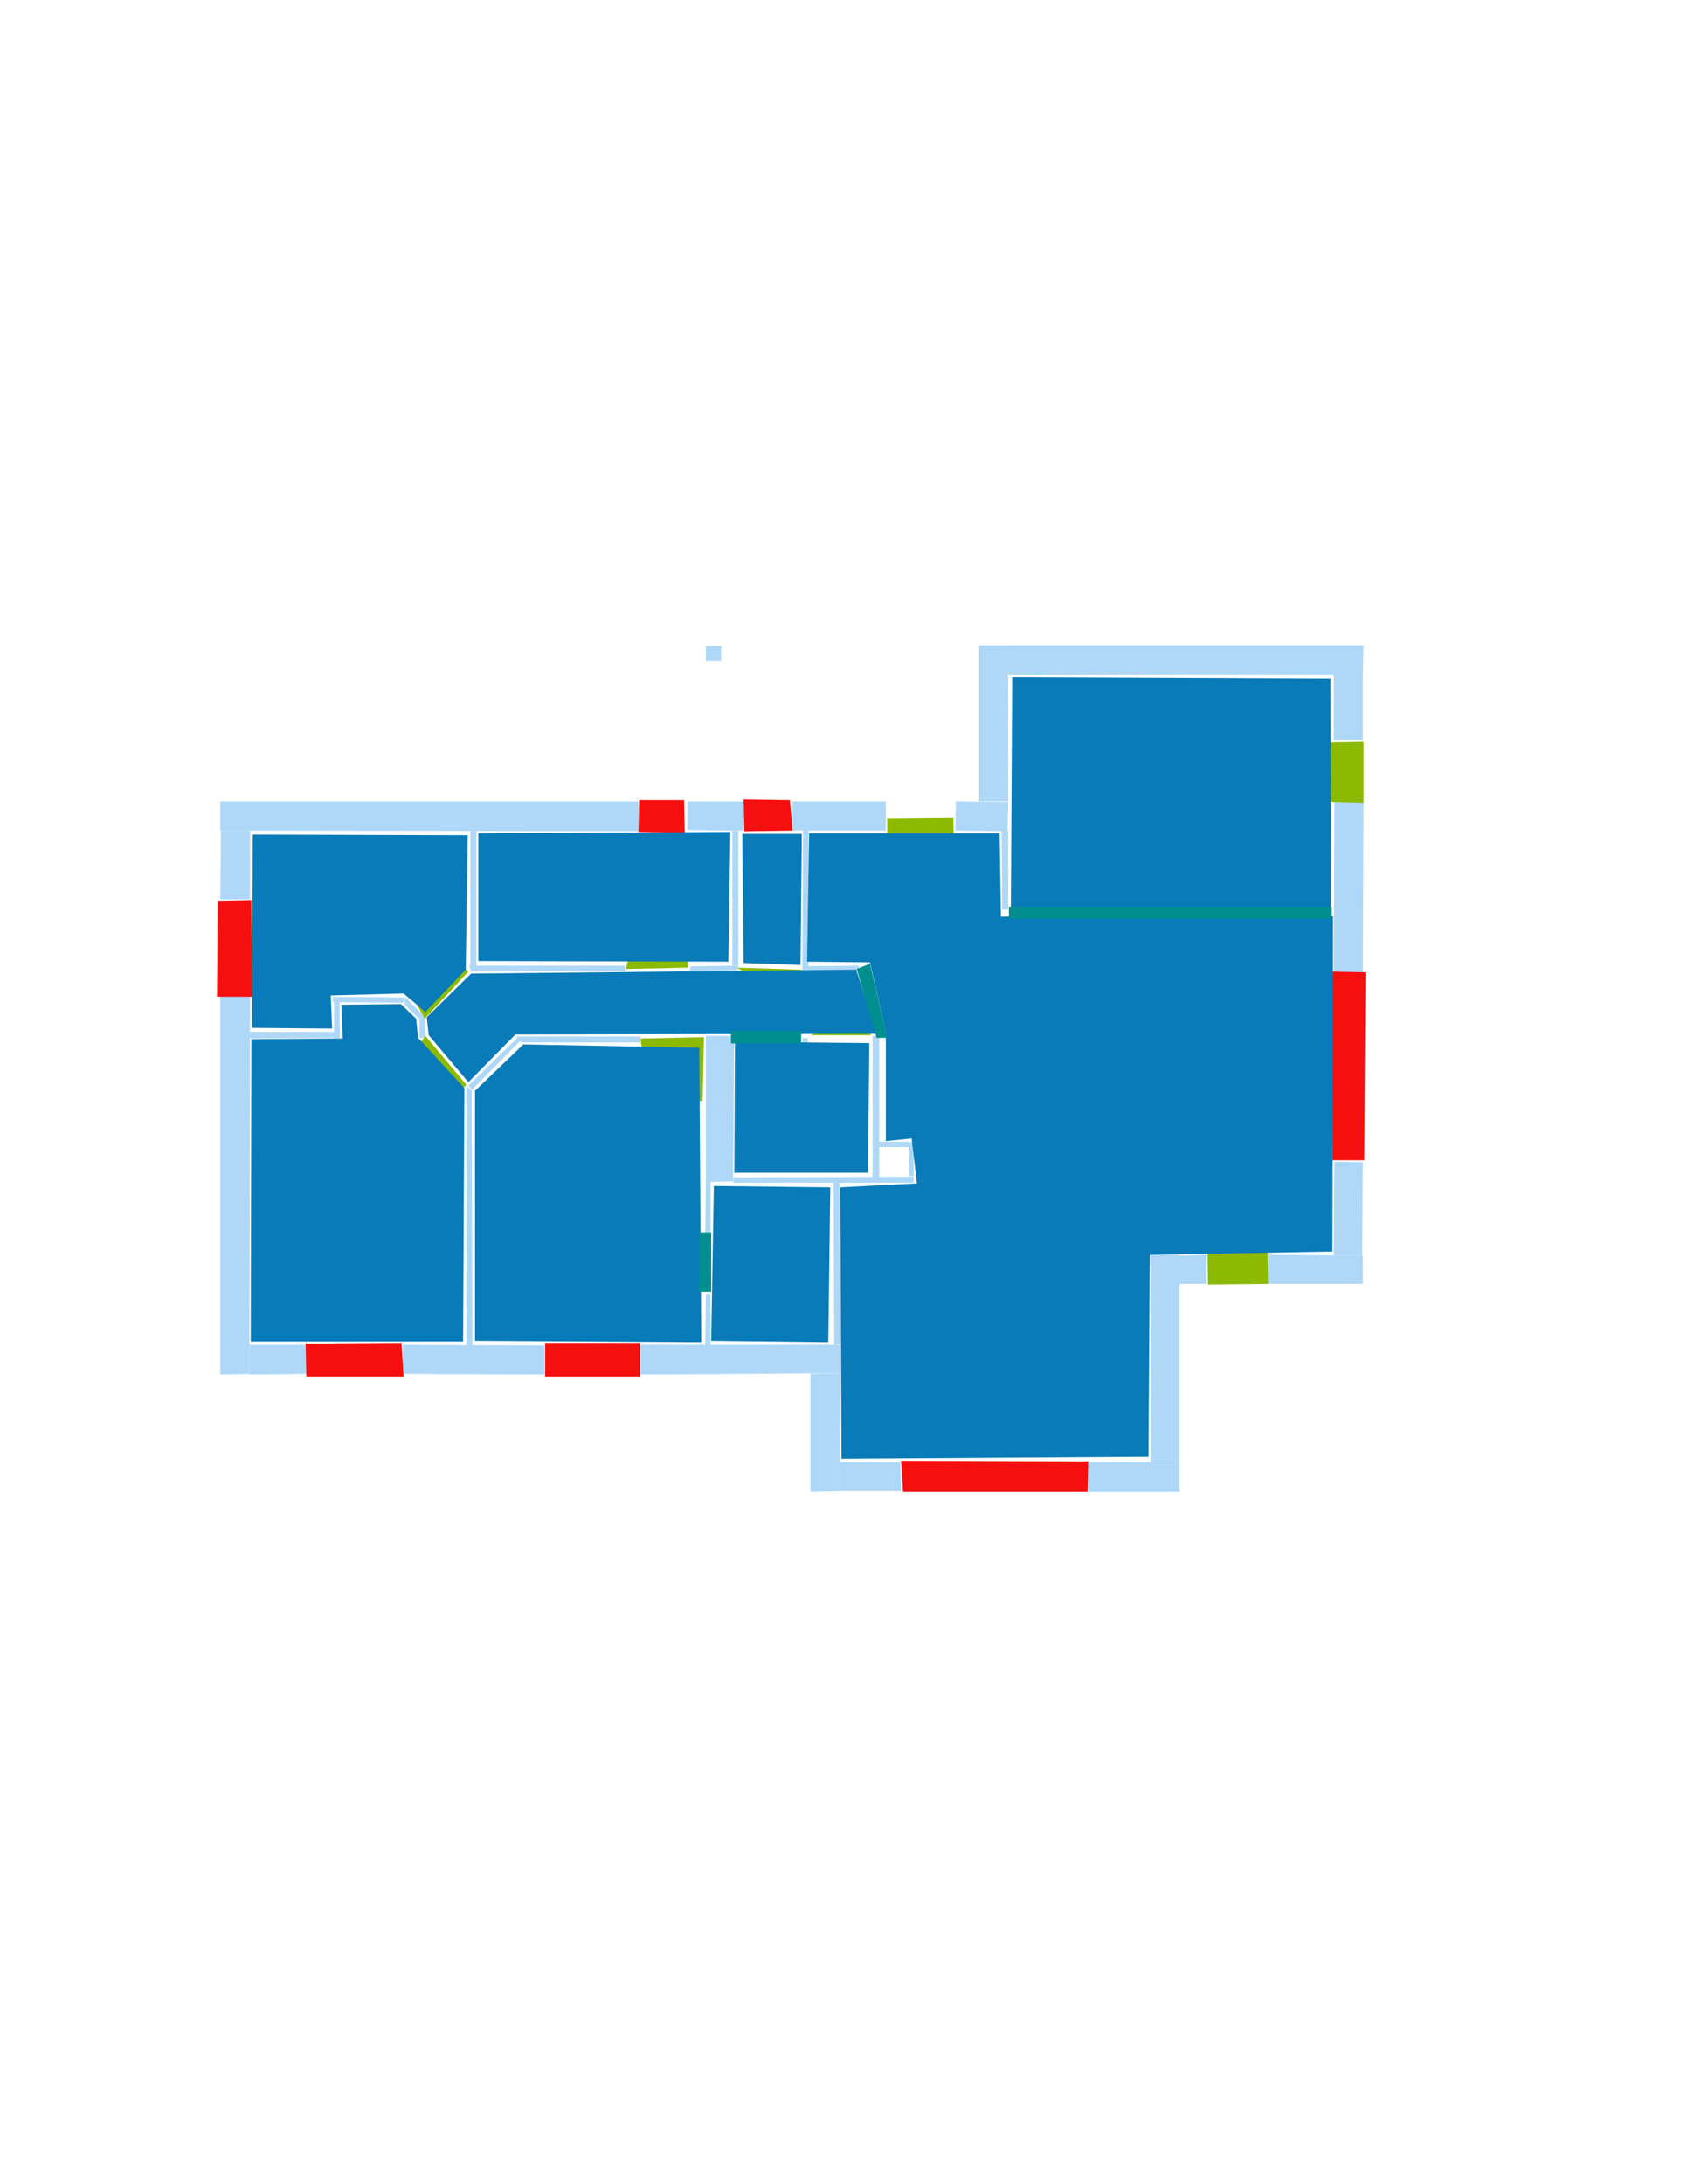<ns0:svg xmlns:ns0="http://www.w3.org/2000/svg" version="1.1" width="2550" height="3300">
<ns0:width>2479</ns0:width>
<ns0:height>3508</ns0:height>
<ns0:nclasslabel>50</ns0:nclasslabel>
<ns0:nclassappear>5</ns0:nclassappear>
<ns0:class>Bidet-1</ns0:class>
<ns0:class>Bidet-2</ns0:class>
<ns0:class>Bidet-3</ns0:class>
<ns0:class>Bidet-4</ns0:class>
<ns0:class>Door</ns0:class>
<ns0:class>Door-1</ns0:class>
<ns0:class>Door-23</ns0:class>
<ns0:class>Oven-1</ns0:class>
<ns0:class>Oven-2</ns0:class>
<ns0:class>Oven-3</ns0:class>
<ns0:class>Oven-4</ns0:class>
<ns0:class>Parking</ns0:class>
<ns0:class>Roof</ns0:class>
<ns0:class>Room</ns0:class>
<ns0:class>Separation</ns0:class>
<ns0:class>Sink-1</ns0:class>
<ns0:class>Sink-11</ns0:class>
<ns0:class>Sink-12</ns0:class>
<ns0:class>Sink-13</ns0:class>
<ns0:class>Sink-14</ns0:class>
<ns0:class>Sink-2</ns0:class>
<ns0:class>Sink-3</ns0:class>
<ns0:class>Sink-4</ns0:class>
<ns0:class>Sink-5</ns0:class>
<ns0:class>Sink-6</ns0:class>
<ns0:class>Sofa-1</ns0:class>
<ns0:class>Sofa-3</ns0:class>
<ns0:class>Sofa-4</ns0:class>
<ns0:class>Sofa-5</ns0:class>
<ns0:class>Sofa-6</ns0:class>
<ns0:class>Sofa-7</ns0:class>
<ns0:class>Sofa-8</ns0:class>
<ns0:class>Sofa-9</ns0:class>
<ns0:class>Stairs-1</ns0:class>
<ns0:class>Table-1</ns0:class>
<ns0:class>Table-2</ns0:class>
<ns0:class>Table-3</ns0:class>
<ns0:class>Table-4</ns0:class>
<ns0:class>Table-5</ns0:class>
<ns0:class>Table-6</ns0:class>
<ns0:class>Table-7</ns0:class>
<ns0:class>Text</ns0:class>
<ns0:class>Tub-1</ns0:class>
<ns0:class>Tub-3</ns0:class>
<ns0:class>TV-1</ns0:class>
<ns0:class>TV-2</ns0:class>
<ns0:class>Wall</ns0:class>
<ns0:class>Wall-1</ns0:class>
<ns0:class>Wallieee</ns0:class>
<ns0:class>Window</ns0:class>
<ns0:polygon class="Wall" fill="#AFD8F8" id="0" transcription="" points="2016,1020 2060,1020 2060,1118 2016,1118 " />
<ns0:polygon class="Wall" fill="#AFD8F8" id="1" transcription="" points="1445,1211 1524,1212 1523,1256 1444,1255 " />
<ns0:polygon class="Wall" fill="#AFD8F8" id="2" transcription="" points="2017,1212 2061,1212 2060,1471 2016,1471 " />
<ns0:polygon class="Wall" fill="#AFD8F8" id="3" transcription="" points="2017,1755 2060,1756 2059,1897 2016,1897 " />
<ns0:polygon class="Wall" fill="#AFD8F8" id="4" transcription="" points="2060,1940 2060,1897 1917,1896 1917,1940 " />
<ns0:polygon class="Wall" fill="#AFD8F8" id="5" transcription="" points="1824,1896 1824,1940 1781,1940 1780,1897 " />
<ns0:polygon class="Wall" fill="#AFD8F8" id="6" transcription="" points="1739,1896 1783,1896 1783,2209 1739,2209 " />
<ns0:polygon class="Wall" fill="#AFD8F8" id="7" transcription="" points="1646,2209 1645,2254 1783,2254 1783,2209 " />
<ns0:polygon class="Wall" fill="#AFD8F8" id="8" transcription="" points="333,1359 378,1359 378,1255 334,1255 " />
<ns0:polygon class="Wall" fill="#AFD8F8" id="9" transcription="" points="333,1211 333,1255 965,1256 965,1211 " />
<ns0:polygon class="Wall" fill="#AFD8F8" id="10" transcription="" points="1039,1211 1039,1254 1100,1255 1124,1255 1124,1211 " />
<ns0:polygon class="Wall" fill="#AFD8F8" id="11" transcription="" points="1107,1459 1116,1459 1116,1255 1107,1255 " />
<ns0:polygon class="Wall" fill="#AFD8F8" id="12" transcription="" points="1067,1786 1067,1565 1110,1565 1108,1785 " />
<ns0:polygon class="Wall" fill="#AFD8F8" id="13" transcription="" points="1198,1211 1339,1211 1339,1255 1198,1255 " />
<ns0:polygon class="Wall" fill="#AFD8F8" id="14" transcription="" points="1044,1460 1043,1467 1115,1466 1116,1459 " />
<ns0:polygon class="Wall" fill="#AFD8F8" id="15" transcription="" points="1066,1863 1074,1862 1074,1785 1067,1785 " />
<ns0:polygon class="Wall" fill="#AFD8F8" id="16" transcription="" points="1067,1955 1066,2034 1074,2034 1074,1955 " />
<ns0:polygon class="Wall" fill="#AFD8F8" id="17" transcription="" points="1269,2209 1361,2209 1362,2253 1269,2253 " />
<ns0:polygon class="Wall" fill="#AFD8F8" id="18" transcription="" points="1225,2076 1270,2075 1269,2253 1225,2254 " />
<ns0:polygon class="Wall" fill="#AFD8F8" id="19" transcription="" points="711,1256 720,1255 720,1460 711,1461 " />
<ns0:polygon class="Wall" fill="#AFD8F8" id="20" transcription="" points="944,1459 945,1467 712,1468 709,1459 " />
<ns0:polygon class="Wall" fill="#AFD8F8" id="21" transcription="" points="780,1566 788,1575 967,1575 967,1566 " />
<ns0:polygon class="Wall" fill="#AFD8F8" id="22" transcription="" points="2061,975 2060,1020 1524,1020 1523,975 " />
<ns0:polygon class="Wall" fill="#AFD8F8" id="23" transcription="" points="968,2032 968,2077 1270,2075 1270,2032 " />
<ns0:polygon class="Wall" fill="#AFD8F8" id="24" transcription="" points="1480,975 1524,975 1524,1211 1480,1211 " />
<ns0:polygon class="Wall" fill="#AFD8F8" id="25" transcription="" points="1515,1374 1524,1374 1524,1254 1514,1255 " />
<ns0:polygon class="Wall" fill="#AFD8F8" id="26" transcription="" points="464,2032 464,2076 377,2077 377,2032 " />
<ns0:polygon class="Wall" fill="#AFD8F8" id="27" transcription="" points="333,1505 378,1505 377,2076 333,2077 " />
<ns0:polygon class="Wall" fill="#AFD8F8" id="28" transcription="" points="377,1559 377,1569 507,1568 505,1559 " />
<ns0:polygon class="Wall" fill="#AFD8F8" id="29" transcription="" points="609,2032 609,2076 823,2077 823,2033 " />
<ns0:polygon class="Wall" fill="#AFD8F8" id="30" transcription="" points="705,1640 713,1648 714,2033 705,2033 " />
<ns0:polygon class="Wall" fill="#AFD8F8" id="31" transcription="" points="783,1567 787,1572 713,1647 708,1640 " />
<ns0:polygon class="Wall" fill="#AFD8F8" id="32" transcription="" points="1213,1568.5 1221,1568.5 1221,1683.5 1213,1683.5 " />
<ns0:polygon class="Wall" fill="#AFD8F8" id="33" transcription="" points="1319,1565 1319,1779 1329,1779 1329,1565 " />
<ns0:polygon class="Wall" fill="#AFD8F8" id="34" transcription="" points="1109,1779 1108,1787 1381,1787 1381,1778 " />
<ns0:polygon class="Wall" fill="#AFD8F8" id="35" transcription="" points="1260,1787 1269,1787 1270,2031 1261,2032 " />
<ns0:polygon class="Wall" fill="#AFD8F8" id="36" transcription="" points="1214,1254 1222,1254 1222,1461 1213,1461 " />
<ns0:polygon class="Wall" fill="#AFD8F8" id="37" transcription="" points="1298,1468 1299,1459 1213,1460 1212,1468 " />
<ns0:polygon class="Wall" fill="#AFD8F8" id="38" transcription="" points="1329,1725 1329,1733 1374,1733 1374,1725 " />
<ns0:polygon class="Wall" fill="#AFD8F8" id="39" transcription="" points="1381,1726 1381,1777 1374,1777 1374,1726 " />
<ns0:polygon class="Wall" fill="#AFD8F8" id="40" transcription="" points="513,1514 505,1514 505,1569 514,1568 " />
<ns0:polygon class="Wall" fill="#AFD8F8" id="41" transcription="" points="503,1506 503,1514 610,1515 613,1507 " />
<ns0:polygon class="Wall" fill="#AFD8F8" id="42" transcription="" points="634,1568 643,1568 642,1535 634,1539 " />
<ns0:polygon class="Wall" fill="#AFD8F8" id="43" transcription="" points="613,1507 643,1537 633,1539 611,1517 " />
<ns0:polygon class="Wall" fill="#AFD8F8" id="44" transcription="" points="1067,976 1090,976 1090,999 1067,999 " />
<ns0:polygon class="Window" fill="#f60f0f" id="45" transcription="" points="328,1506 381,1506 380,1360 329,1361 " />
<ns0:polygon class="Window" fill="#f60f0f" id="46" transcription="" points="462,2030 463,2080 610,2080 607,2029 " />
<ns0:polygon class="Window" fill="#f60f0f" id="47" transcription="" points="824,2029 824,2080 967,2080 967,2029 " />
<ns0:polygon class="Window" fill="#f60f0f" id="48" transcription="" points="1362,2207 1365,2254 1644,2254 1645,2208 " />
<ns0:polygon class="Door" fill="#8BBA00" id="49" transcription="" points="1824,1811 1826,1941 1917,1940 1916,1889 1902,1840 1867,1814 " />
<ns0:polygon class="Window" fill="#f60f0f" id="50" transcription="" points="2013,1468 2064,1469 2062,1753 2014,1753 " />
<ns0:polygon class="Door" fill="#8BBA00" id="51" transcription="" points="1928,1122 2061,1120 2061,1213 2015,1212 1969,1200 1935,1167 " />
<ns0:polygon class="Door" fill="#8BBA00" id="52" transcription="" points="1341,1352 1341,1236 1441,1235 1442,1298 1398,1345 " />
<ns0:polygon class="Window" fill="#f60f0f" id="53" transcription="" points="1198,1255 1125,1256 1124,1208 1194,1209 " />
<ns0:polygon class="Window" fill="#f60f0f" id="54" transcription="" points="966,1209 965,1257 1035,1258 1034,1209 " />
<ns0:polygon class="Door" fill="#8BBA00" id="55" transcription="" points="642,1405 708,1468 642,1539 615,1490 616,1435 " />
<ns0:polygon class="Door" fill="#8BBA00" id="56" transcription="" points="1037,1372 1040,1462 946,1464 959,1409 993,1377 " />
<ns0:polygon class="Door" fill="#8BBA00" id="57" transcription="" points="640,1701 705,1639 643,1565 619,1599 611,1656 " />
<ns0:polygon class="Door" fill="#8BBA00" id="58" transcription="" points="1062,1664 1064,1567 968,1569 976,1622 1016,1656 " />
<ns0:polygon class="Door" fill="#8BBA00" id="59" transcription="" points="1303,1523 1226,1564 1316,1564 1315,1540 " />
<ns0:polygon class="Door" fill="#8BBA00" id="60" transcription="" points="1195,1511 1114,1462 1211,1465 1209,1489 " />
<ns0:polygon class="Room" fill="#097bb9" id="61" transcription="" points="1530,1023 1528,1372 2012,1372 2011,1025 " />
<ns0:polygon class="Room" fill="#097bb9" id="62" transcription="" points="712,1471 645,1537 648,1564 708,1635 779,1563 1326,1562 1294,1465 " />
<ns0:polygon class="Room" fill="#097bb9" id="63" transcription="" points="382,1261 381,1553 502,1554 500,1504 610,1501 643,1529 704,1465 707,1262 " />
<ns0:polygon class="Room" fill="#097bb9" id="64" transcription="" points="380,1570 379,2027 700,2027 702,1644 632,1568 629,1539 606,1517 516,1518 518,1569 " />
<ns0:polygon class="Room" fill="#097bb9" id="65" transcription="" points="791,1578 718,1648 718,2026 1060,2028 1057,1583 " />
<ns0:polygon class="Room" fill="#097bb9" id="66" transcription="" points="1079,1792 1075,2026 1252,2028 1255,1794 " />
<ns0:polygon class="Room" fill="#097bb9" id="67" transcription="" points="723,1259 723,1452 1101,1453 1104,1257 " />
<ns0:polygon class="Room" fill="#097bb9" id="68" transcription="" points="1122,1260 1124,1455 1210,1458 1212,1260 " />
<ns0:polygon class="Room" fill="#097bb9" id="69" transcription="" points="1223,1259 1220,1453 1315,1454 1339,1560 1339,1724 1378,1720 1386,1788 1270,1794 1272,2204 1736,2201 1738,1896 2014,1891 2015,1384 1513,1385 1511,1259 " />
<ns0:polygon class="Separation" fill="#008E8E" id="70" transcription="" points="1525,1370 2013,1370 2013,1388 1525,1388 " />
<ns0:polygon class="Separation" fill="#008E8E" id="71" transcription="" points="1295,1464 1325,1568 1341,1568 1315,1456 " />
<ns0:polygon class="Separation" fill="#008E8E" id="72" transcription="" points="1057,1862 1075,1862 1075,1952 1057,1952 " />
<ns0:polygon class="Room" fill="#097bb9" id="73" transcription="" points="1111,1574 1314,1576 1312,1772 1110,1772 " />
<ns0:polygon class="Separation" fill="#008E8E" id="74" transcription="" points="1105,1557.5 1211,1557.5 1211,1576.5 1105,1576.5 " />
<ns0:relation type="outerP" objects="9,54,10,53,13,52,1,24,22,0,51,2,50,3,4,49,5,6,7,48,17,18,23,47,29,46,26,27,45,8" />
<ns0:relation type="incident" objects="9,54" />
<ns0:relation type="incident" objects="54,10" />
<ns0:relation type="incident" objects="10,53" />
<ns0:relation type="incident" objects="53,13" />
<ns0:relation type="incident" objects="52,13" />
<ns0:relation type="incident" objects="52,1" />
<ns0:relation type="incident" objects="1,24" />
<ns0:relation type="incident" objects="24,22" />
<ns0:relation type="incident" objects="22,0" />
<ns0:relation type="incident" objects="0,51" />
<ns0:relation type="incident" objects="51,2" />
<ns0:relation type="incident" objects="2,50" />
<ns0:relation type="incident" objects="50,3" />
<ns0:relation type="incident" objects="3,4" />
<ns0:relation type="incident" objects="4,49" />
<ns0:relation type="incident" objects="49,5" />
<ns0:relation type="incident" objects="5,6" />
<ns0:relation type="incident" objects="6,7" />
<ns0:relation type="incident" objects="7,48" />
<ns0:relation type="incident" objects="48,17" />
<ns0:relation type="incident" objects="17,18" />
<ns0:relation type="incident" objects="18,23" />
<ns0:relation type="incident" objects="23,47" />
<ns0:relation type="incident" objects="47,29" />
<ns0:relation type="incident" objects="29,46" />
<ns0:relation type="incident" objects="46,26" />
<ns0:relation type="incident" objects="26,27" />
<ns0:relation type="incident" objects="27,45" />
<ns0:relation type="incident" objects="45,8" />
<ns0:relation type="incident" objects="9,8" />
<ns0:relation type="incident" objects="9,19" />
<ns0:relation type="incident" objects="19,55" />
<ns0:relation type="incident" objects="55,43" />
<ns0:relation type="incident" objects="43,41" />
<ns0:relation type="incident" objects="41,40" />
<ns0:relation type="incident" objects="40,28" />
<ns0:relation type="incident" objects="28,27" />
<ns0:relation type="incident" objects="42,55" />
<ns0:relation type="incident" objects="42,43" />
<ns0:relation type="incident" objects="42,57" />
<ns0:relation type="incident" objects="57,30" />
<ns0:relation type="incident" objects="30,31" />
<ns0:relation type="incident" objects="31,57" />
<ns0:relation type="incident" objects="30,29" />
<ns0:relation type="incident" objects="31,21" />
<ns0:relation type="incident" objects="21,58" />
<ns0:relation type="incident" objects="58,12" />
<ns0:relation type="incident" objects="12,34" />
<ns0:relation type="incident" objects="34,33" />
<ns0:relation type="incident" objects="33,38" />
<ns0:relation type="incident" objects="38,39" />
<ns0:relation type="incident" objects="39,34" />
<ns0:relation type="incident" objects="32,59" />
<ns0:relation type="incident" objects="59,33" />
<ns0:relation type="incident" objects="12,15" />
<ns0:relation type="incident" objects="15,72" />
<ns0:relation type="incident" objects="72,16" />
<ns0:relation type="incident" objects="16,23" />
<ns0:relation type="incident" objects="34,35" />
<ns0:relation type="incident" objects="23,35" />
<ns0:relation type="incident" objects="10,11" />
<ns0:relation type="incident" objects="14,11" />
<ns0:relation type="incident" objects="19,20" />
<ns0:relation type="incident" objects="20,55" />
<ns0:relation type="incident" objects="20,56" />
<ns0:relation type="incident" objects="56,14" />
<ns0:relation type="incident" objects="14,60" />
<ns0:relation type="incident" objects="60,37" />
<ns0:relation type="incident" objects="37,36" />
<ns0:relation type="incident" objects="36,13" />
<ns0:relation type="incident" objects="36,60" />
<ns0:relation type="incident" objects="37,71" />
<ns0:relation type="incident" objects="71,33" />
<ns0:relation type="incident" objects="1,25" />
<ns0:relation type="incident" objects="25,70" />
<ns0:relation type="incident" objects="70,2" />
<ns0:relation type="incident" objects="74,12" />
<ns0:relation type="incident" objects="74,32" />
<ns0:relation type="neighbour" objects="63,64" />
<ns0:relation type="neighbour" objects="64,65" />
<ns0:relation type="neighbour" objects="64,62" />
<ns0:relation type="neighbour" objects="63,67" />
<ns0:relation type="neighbour" objects="63,62" />
<ns0:relation type="neighbour" objects="65,66" />
<ns0:relation type="neighbour" objects="65,62" />
<ns0:relation type="neighbour" objects="65,73" />
<ns0:relation type="neighbour" objects="66,69" />
<ns0:relation type="neighbour" objects="73,69" />
<ns0:relation type="neighbour" objects="73,62" />
<ns0:relation type="neighbour" objects="69,62" />
<ns0:relation type="neighbour" objects="66,73" />
<ns0:relation type="neighbour" objects="62,67" />
<ns0:relation type="neighbour" objects="62,68" />
<ns0:relation type="neighbour" objects="68,67" />
<ns0:relation type="neighbour" objects="68,69" />
<ns0:relation type="neighbour" objects="69,61" />
<ns0:relation type="access" objects="62,55,63" />
<ns0:relation type="access" objects="62,57,64" />
<ns0:relation type="access" objects="62,58,65" />
<ns0:relation type="access" objects="62,56,67" />
<ns0:relation type="access" objects="68,60,62" />
<ns0:relation type="access" objects="73,59,62" />
<ns0:relation type="access" objects="65,72,66" />
<ns0:relation type="access" objects="62,71,69" />
<ns0:relation type="access" objects="69,52,69" />
<ns0:relation type="access" objects="69,70,61" />
<ns0:relation type="access" objects="69,49,69" />
<ns0:relation type="access" objects="61,51,61" />
<ns0:relation type="surround" objects="9,19,55,43,41,40,28,27,45,8,9,63" />
<ns0:relation type="surround" objects="9,54,10,11,14,56,20,19,9,67" />
<ns0:relation type="surround" objects="10,53,13,36,60,11,10,68" />
<ns0:relation type="surround" objects="28,40,41,43,42,57,30,29,46,26,27,28,64" />
<ns0:relation type="surround" objects="31,21,58,12,15,72,16,23,47,29,30,31,65" />
<ns0:relation type="surround" objects="55,20,56,14,60,37,71,33,59,32,74,12,58,21,31,57,42,55,62" />
<ns0:relation type="surround" objects="12,34,35,23,16,72,15,12,66" />
<ns0:relation type="surround" objects="74,32,59,33,34,12,74,73" />
<ns0:relation type="surround" objects="34,39,38,33,71,37,36,13,52,1,25,70,2,50,3,4,49,5,6,7,48,17,18,23,35,34,69" />
<ns0:relation type="surround" objects="22,0,51,2,70,25,1,24,22,61" />
</ns0:svg>